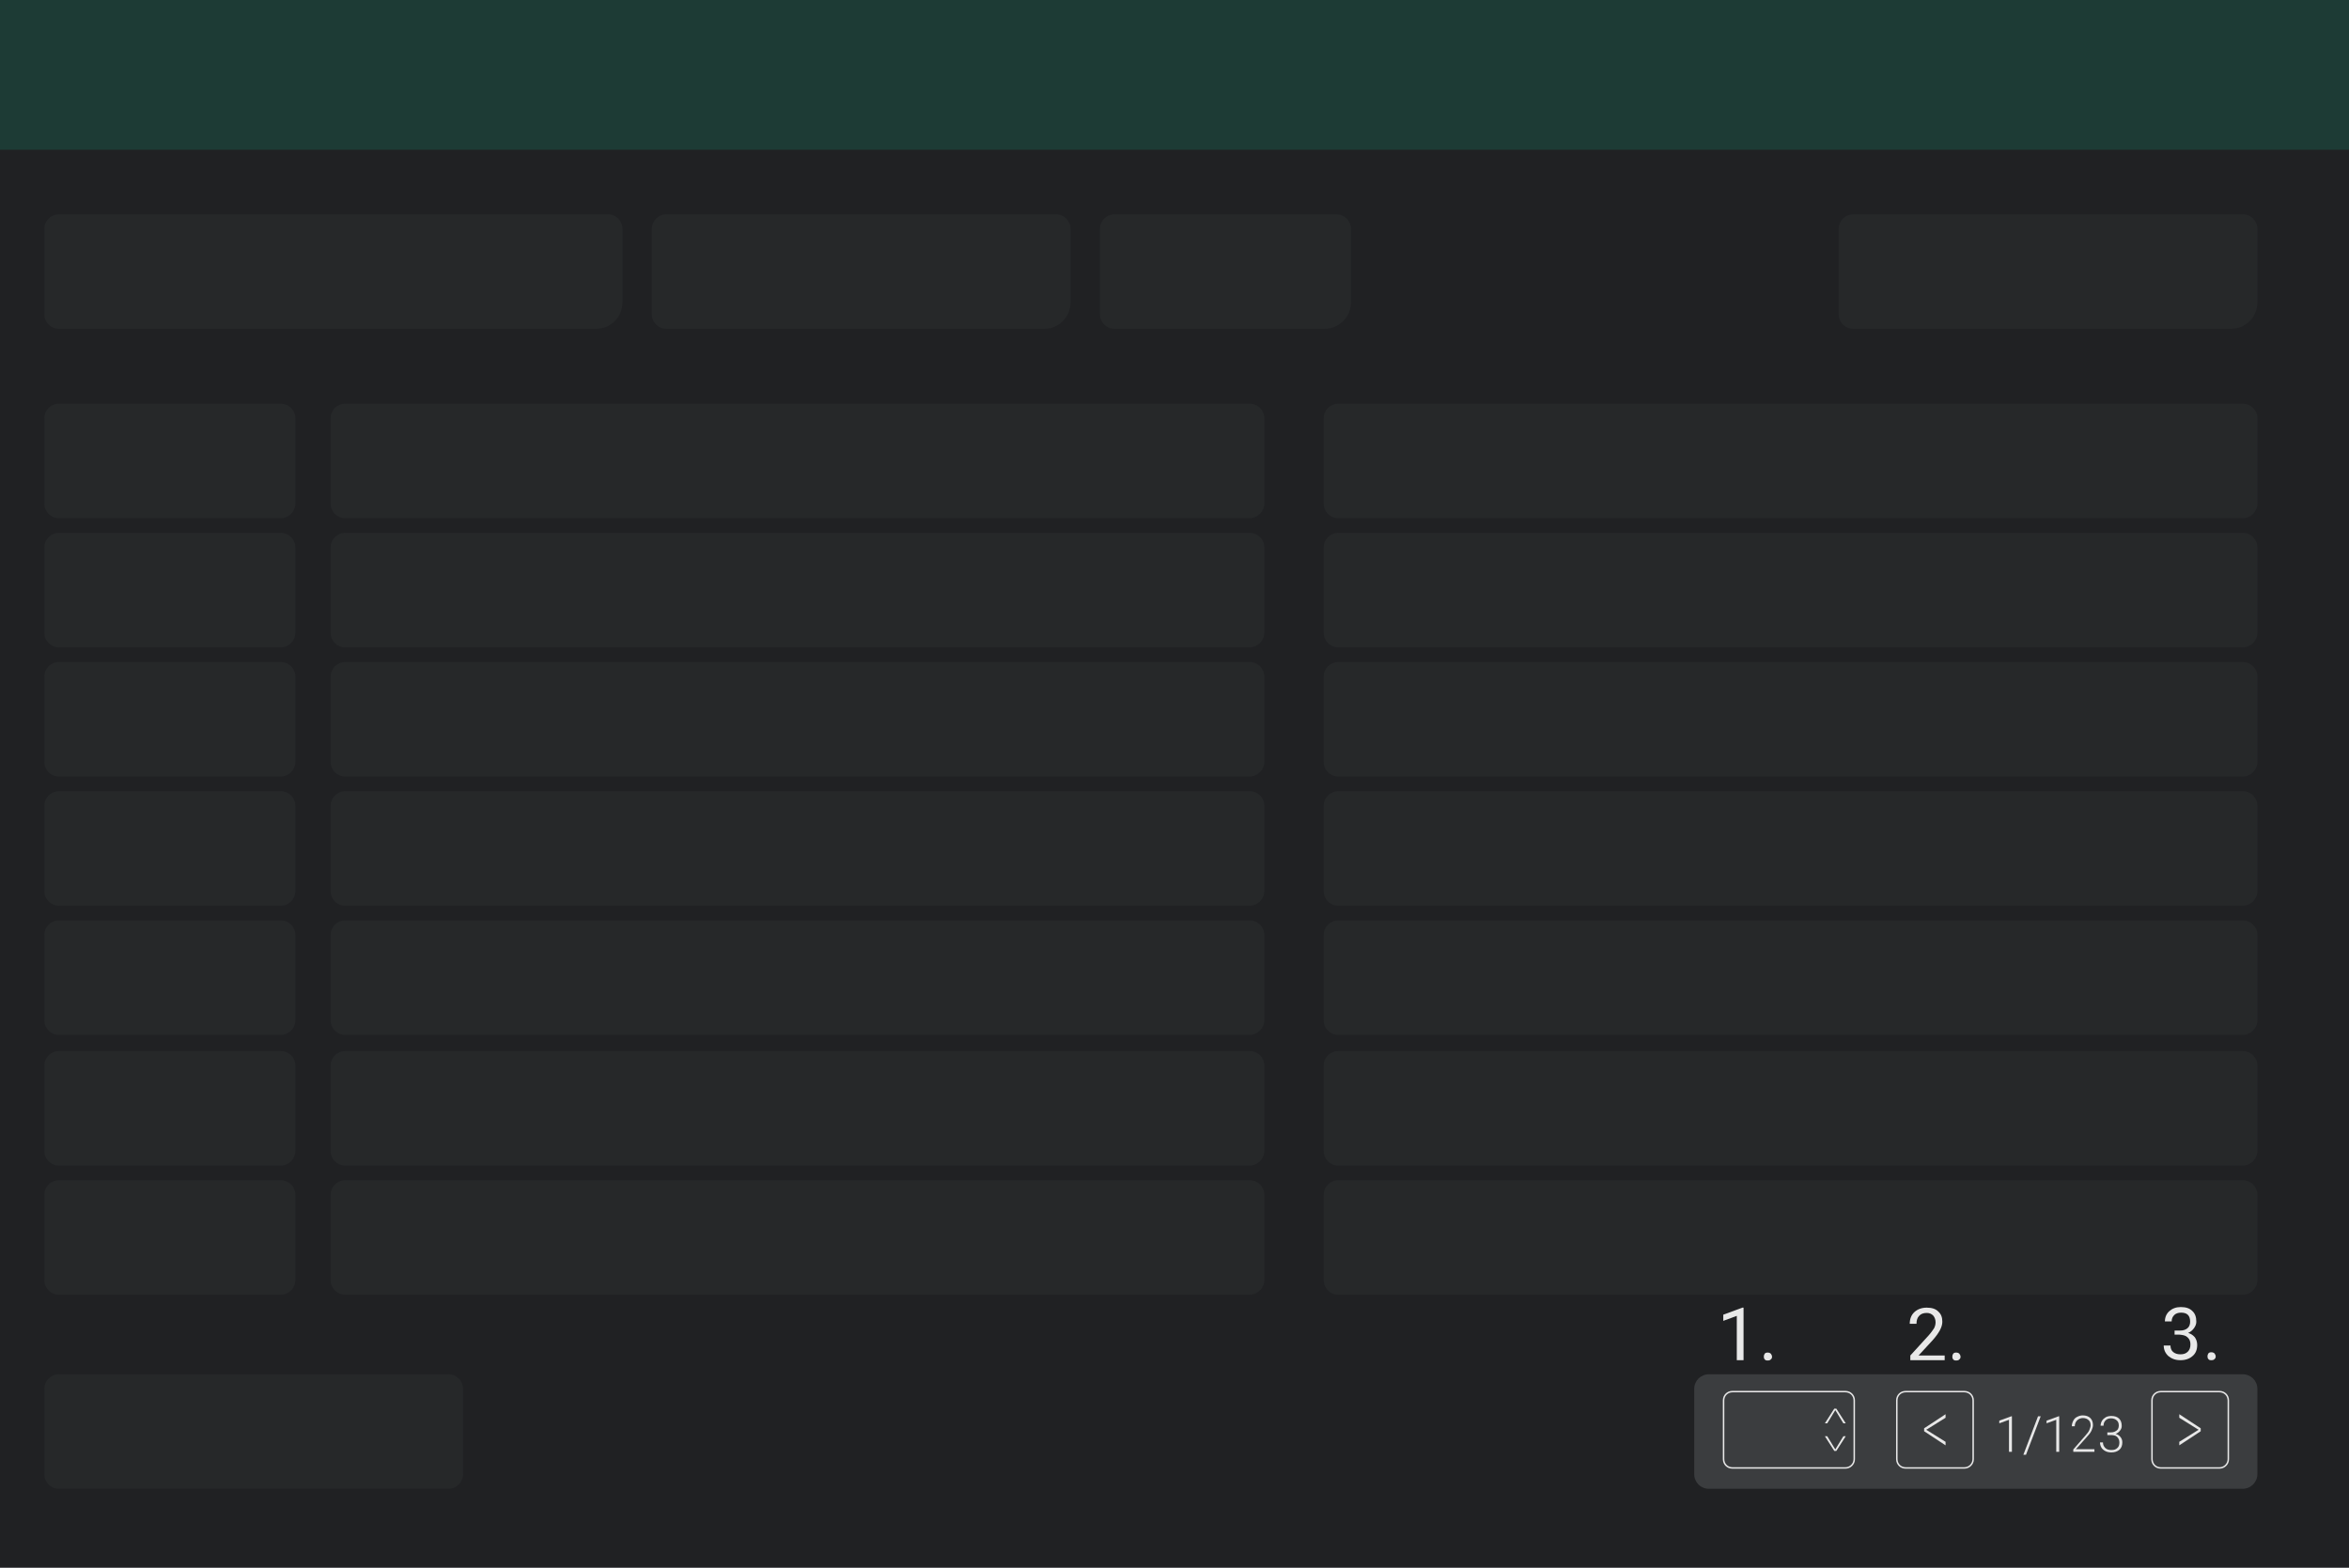 <?xml version="1.0" encoding="utf-8"?>
<!-- Generator: Adobe Illustrator 19.0.0, SVG Export Plug-In . SVG Version: 6.00 Build 0)  -->
<svg version="1.1" id="Calque_1" xmlns="http://www.w3.org/2000/svg" xmlns:xlink="http://www.w3.org/1999/xlink" x="0px" y="0px" viewBox="0 0 800 534" style="enable-background:new 0 0 800 534;" xml:space="preserve">
  <style type="text/css">
	.st0{fill:#202123;}
	.st1{opacity:0.25;fill:#178B6E;}
	.st2{opacity:0.25;fill:#3B3D3F;}
	.st3{fill:#3B3D3F;}
	.st4{fill:none;stroke:#E8E8E8;stroke-width:0.5;stroke-miterlimit:10;}
	.st5{fill:#E8E8E8;}
</style>
  <g id="XMLID_4_"></g>
  <path id="XMLID_1233_" class="st0" d="M800,0v534H0V0c20,0,6.3,0,14.6,0H800z" />
  <path id="XMLID_1232_" class="st1" d="M800,0v51H0V0c20.3,0,6.3,0,14.6,0h770C792.8,0,773.5,0,800,0z" />
  <path id="XMLID_1230_" class="st2" d="M203,112H20.1c-2.8,0-5-2.2-5-5V78c0-2.8,2.2-5,5-5H207c2.8,0,5,2.2,5,5v25
	C212,108,208,112,203,112z" />
  <path id="XMLID_1229_" class="st2" d="M95.6,176.5H20.1c-2.8,0-5-2.2-5-5v-29c0-2.8,2.2-5,5-5h75.5c2.8,0,5,2.2,5,5v29
	C100.6,174.2,98.4,176.5,95.6,176.5z" />
  <path id="XMLID_1228_" class="st2" d="M95.6,220.5H20.1c-2.8,0-5-2.2-5-5v-29c0-2.8,2.2-5,5-5h75.5c2.8,0,5,2.2,5,5v29
	C100.6,218.2,98.4,220.5,95.6,220.5z" />
  <path id="XMLID_1227_" class="st2" d="M451.1,112h-71.5c-2.8,0-5-2.2-5-5V78c0-2.8,2.2-5,5-5h75.5c2.8,0,5,2.2,5,5v25
	C460.1,108,456,112,451.1,112z" />
  <path id="XMLID_1226_" class="st2" d="M95.6,264.5H20.1c-2.8,0-5-2.2-5-5v-29c0-2.8,2.2-5,5-5h75.5c2.8,0,5,2.2,5,5v29
	C100.6,262.2,98.4,264.5,95.6,264.5z" />
  <path id="XMLID_1225_" class="st2" d="M95.6,352.5H20.1c-2.8,0-5-2.2-5-5v-29c0-2.8,2.2-5,5-5h75.5c2.8,0,5,2.2,5,5v29
	C100.6,350.2,98.4,352.5,95.6,352.5z" />
  <path id="XMLID_1224_" class="st2" d="M95.6,308.5H20.1c-2.8,0-5-2.2-5-5v-29c0-2.8,2.2-5,5-5h75.5c2.8,0,5,2.2,5,5v29
	C100.6,306.2,98.4,308.5,95.6,308.5z" />
  <path id="XMLID_1223_" class="st2" d="M425.6,176.5h-308c-2.8,0-5-2.2-5-5v-29c0-2.8,2.2-5,5-5h308c2.8,0,5,2.2,5,5v29
	C430.6,174.2,428.3,176.5,425.6,176.5z" />
  <path id="XMLID_1222_" class="st2" d="M425.6,220.5h-308c-2.8,0-5-2.2-5-5v-29c0-2.8,2.2-5,5-5h308c2.8,0,5,2.2,5,5v29
	C430.6,218.2,428.3,220.5,425.6,220.5z" />
  <path id="XMLID_1221_" class="st2" d="M425.6,264.5h-308c-2.8,0-5-2.2-5-5v-29c0-2.8,2.2-5,5-5h308c2.8,0,5,2.2,5,5v29
	C430.6,262.2,428.3,264.5,425.6,264.5z" />
  <path id="XMLID_1220_" class="st2" d="M425.6,352.5h-308c-2.8,0-5-2.2-5-5v-29c0-2.8,2.2-5,5-5h308c2.8,0,5,2.2,5,5v29
	C430.6,350.2,428.3,352.5,425.6,352.5z" />
  <path id="XMLID_1219_" class="st2" d="M425.6,308.5h-308c-2.8,0-5-2.2-5-5v-29c0-2.8,2.2-5,5-5h308c2.8,0,5,2.2,5,5v29
	C430.6,306.2,428.3,308.5,425.6,308.5z" />
  <path id="XMLID_1218_" class="st2" d="M763.8,176.5h-308c-2.8,0-5-2.2-5-5v-29c0-2.8,2.2-5,5-5h308c2.8,0,5,2.2,5,5v29
	C768.8,174.2,766.6,176.5,763.8,176.5z" />
  <path id="XMLID_1217_" class="st2" d="M763.8,220.5h-308c-2.8,0-5-2.2-5-5v-29c0-2.8,2.2-5,5-5h308c2.8,0,5,2.2,5,5v29
	C768.8,218.2,766.6,220.5,763.8,220.5z" />
  <path id="XMLID_1216_" class="st2" d="M763.8,264.5h-308c-2.8,0-5-2.2-5-5v-29c0-2.8,2.2-5,5-5h308c2.8,0,5,2.2,5,5v29
	C768.8,262.2,766.6,264.5,763.8,264.5z" />
  <path id="XMLID_1215_" class="st2" d="M763.8,352.5h-308c-2.8,0-5-2.2-5-5v-29c0-2.8,2.2-5,5-5h308c2.8,0,5,2.2,5,5v29
	C768.8,350.2,766.6,352.5,763.8,352.5z" />
  <path id="XMLID_1214_" class="st2" d="M763.8,308.5h-308c-2.8,0-5-2.2-5-5v-29c0-2.8,2.2-5,5-5h308c2.8,0,5,2.2,5,5v29
	C768.8,306.2,766.6,308.5,763.8,308.5z" />
  <path id="XMLID_1213_" class="st2" d="M95.6,441H20.1c-2.8,0-5-2.2-5-5v-29c0-2.8,2.2-5,5-5h75.5c2.8,0,5,2.2,5,5v29
	C100.6,438.7,98.4,441,95.6,441z" />
  <path id="XMLID_1212_" class="st2" d="M95.6,397H20.1c-2.8,0-5-2.2-5-5v-29c0-2.8,2.2-5,5-5h75.5c2.8,0,5,2.2,5,5v29
	C100.6,394.7,98.4,397,95.6,397z" />
  <path id="XMLID_1211_" class="st2" d="M425.6,441h-308c-2.8,0-5-2.2-5-5v-29c0-2.8,2.2-5,5-5h308c2.8,0,5,2.2,5,5v29
	C430.6,438.7,428.3,441,425.6,441z" />
  <path id="XMLID_1210_" class="st2" d="M425.6,397h-308c-2.8,0-5-2.2-5-5v-29c0-2.8,2.2-5,5-5h308c2.8,0,5,2.2,5,5v29
	C430.6,394.7,428.3,397,425.6,397z" />
  <path id="XMLID_1209_" class="st2" d="M763.8,441h-308c-2.8,0-5-2.2-5-5v-29c0-2.8,2.2-5,5-5h308c2.8,0,5,2.2,5,5v29
	C768.8,438.7,766.6,441,763.8,441z" />
  <path id="XMLID_1208_" class="st2" d="M763.8,397h-308c-2.8,0-5-2.2-5-5v-29c0-2.8,2.2-5,5-5h308c2.8,0,5,2.2,5,5v29
	C768.8,394.7,766.6,397,763.8,397z" />
  <path id="XMLID_1206_" class="st2" d="M355.6,112H227c-2.8,0-5-2.2-5-5V78c0-2.8,2.2-5,5-5h132.6c2.8,0,5,2.2,5,5v25
	C364.6,108,360.6,112,355.6,112z" />
  <path id="XMLID_1205_" class="st2" d="M759.8,112H631.2c-2.8,0-5-2.2-5-5V78c0-2.8,2.2-5,5-5h132.6c2.8,0,5,2.2,5,5v25
	C768.8,108,764.8,112,759.8,112z" />
  <path id="XMLID_1304_" class="st2" d="M-704.4,178.5h-75.5c-2.8,0-5-2.2-5-5v-29c0-2.8,2.2-5,5-5h75.5c2.8,0,5,2.2,5,5v29
	C-699.4,176.2-701.6,178.5-704.4,178.5z" />
  <path id="XMLID_1303_" class="st2" d="M-704.4,222.5h-75.5c-2.8,0-5-2.2-5-5v-29c0-2.8,2.2-5,5-5h75.5c2.8,0,5,2.2,5,5v29
	C-699.4,220.2-701.6,222.5-704.4,222.5z" />
  <path id="XMLID_1301_" class="st2" d="M-704.4,266.5h-75.5c-2.8,0-5-2.2-5-5v-29c0-2.8,2.2-5,5-5h75.5c2.8,0,5,2.2,5,5v29
	C-699.4,264.2-701.6,266.5-704.4,266.5z" />
  <path id="XMLID_1300_" class="st2" d="M-704.4,354.5h-75.5c-2.8,0-5-2.2-5-5v-29c0-2.8,2.2-5,5-5h75.5c2.8,0,5,2.2,5,5v29
	C-699.4,352.2-701.6,354.5-704.4,354.5z" />
  <path id="XMLID_1299_" class="st2" d="M-704.4,310.5h-75.5c-2.8,0-5-2.2-5-5v-29c0-2.8,2.2-5,5-5h75.5c2.8,0,5,2.2,5,5v29
	C-699.4,308.2-701.6,310.5-704.4,310.5z" />
  <path id="XMLID_1288_" class="st2" d="M-704.4,443h-75.5c-2.8,0-5-2.2-5-5v-29c0-2.8,2.2-5,5-5h75.5c2.8,0,5,2.2,5,5v29
	C-699.4,440.7-701.6,443-704.4,443z" />
  <path id="XMLID_1287_" class="st2" d="M-704.4,399h-75.5c-2.8,0-5-2.2-5-5v-29c0-2.8,2.2-5,5-5h75.5c2.8,0,5,2.2,5,5v29
	C-699.4,396.7-701.6,399-704.4,399z" />
  <path id="XMLID_1282_" class="st2" d="M152.7,507.1H20.1c-2.8,0-5-2.2-5-5v-29c0-2.8,2.2-5,5-5h132.6c2.8,0,5,2.2,5,5v29
	C157.7,504.8,155.5,507.1,152.7,507.1z" />
  <g id="XMLID_1_">
    <path id="XMLID_1306_" class="st3" d="M763.8,507.1H582c-2.8,0-5-2.2-5-5v-29c0-2.8,2.2-5,5-5h181.8c2.8,0,5,2.2,5,5v29
		C768.8,504.8,766.6,507.1,763.8,507.1z" />
    <g id="XMLID_1249_">
      <path id="XMLID_1279_" class="st4" d="M628.5,500H590c-1.7,0-3-1.3-3-3v-20c0-1.7,1.3-3,3-3h38.5c1.7,0,3,1.3,3,3v20
			C631.5,498.7,630.1,500,628.5,500z" />
      <g id="XMLID_1250_">
        <g id="XMLID_1268_">
          <path id="XMLID_1277_" class="st5" d="M685.2,494.5h-1v-10.9l-3.3,1.2v-0.9l4.1-1.5h0.2V494.5z" />
          <path id="XMLID_1275_" class="st5" d="M690,495.5h-0.9l5-13.1h0.9L690,495.5z" />
          <path id="XMLID_1273_" class="st5" d="M701.3,494.5h-1v-10.9l-3.3,1.2v-0.9l4.1-1.5h0.2V494.5z" />
          <path id="XMLID_1271_" class="st5" d="M713.7,494.5h-7.6v-0.8l4.1-4.7c0.7-0.8,1.2-1.4,1.4-2s0.4-1,0.4-1.5
					c0-0.8-0.2-1.4-0.7-1.8c-0.4-0.4-1.1-0.7-1.9-0.7c-0.8,0-1.5,0.3-2,0.8c-0.5,0.5-0.8,1.2-0.8,2h-1c0-0.7,0.2-1.3,0.5-1.9
					c0.3-0.6,0.7-1,1.3-1.3c0.6-0.3,1.2-0.5,1.9-0.5c1.1,0,2,0.3,2.6,0.9c0.6,0.6,0.9,1.4,0.9,2.4c0,0.6-0.2,1.2-0.5,1.9
					s-1,1.5-1.9,2.5l-3.4,3.8h6.3V494.5z" />
          <path id="XMLID_1269_" class="st5" d="M717.8,487.9h1c0.6,0,1.1-0.1,1.5-0.3s0.8-0.5,1-0.8c0.2-0.4,0.3-0.8,0.3-1.2
					c0-0.8-0.2-1.4-0.7-1.8c-0.4-0.4-1.1-0.7-1.9-0.7c-0.8,0-1.4,0.2-1.9,0.7c-0.5,0.5-0.7,1.1-0.7,1.8h-1c0-0.6,0.2-1.2,0.5-1.7
					c0.3-0.5,0.8-0.9,1.3-1.2c0.6-0.3,1.2-0.4,1.9-0.4c1.1,0,2,0.3,2.6,0.9s0.9,1.4,0.9,2.5c0,0.6-0.2,1.1-0.6,1.6
					c-0.4,0.5-0.9,0.9-1.5,1.1c0.8,0.2,1.3,0.6,1.7,1.1c0.4,0.5,0.6,1.1,0.6,1.8c0,1-0.3,1.9-1,2.5c-0.7,0.6-1.6,0.9-2.7,0.9
					c-0.7,0-1.4-0.1-2-0.4c-0.6-0.3-1.1-0.7-1.4-1.2c-0.3-0.5-0.5-1.1-0.5-1.8h1c0,0.8,0.3,1.4,0.8,1.9s1.2,0.7,2.1,0.7
					c0.9,0,1.5-0.2,2-0.7c0.5-0.4,0.7-1.1,0.7-1.9c0-0.8-0.3-1.4-0.8-1.9s-1.3-0.6-2.3-0.6h-1V487.9z" />
        </g>
        <g id="XMLID_1261_">
          <g id="XMLID_1265_">
            <path id="XMLID_1266_" class="st5" d="M625,493.6l0,0.1l0.1-0.1l2.7-4.4h0.8l-3.2,5h-0.7l-3.2-5h0.8L625,493.6z" />
          </g>
          <g id="XMLID_1262_">
            <path id="XMLID_1263_" class="st5" d="M622.3,484.8h-0.8l3.2-5h0.7l3.2,5h-0.8l-2.7-4.4l-0.1-0.1l0,0.1L622.3,484.8z" />
          </g>
        </g>
        <g id="XMLID_1256_">
          <path id="XMLID_1260_" class="st4" d="M669,500h-20c-1.7,0-3-1.3-3-3v-20c0-1.7,1.3-3,3-3h20c1.7,0,3,1.3,3,3v20
					C672,498.7,670.6,500,669,500z" />
          <g id="XMLID_1257_">
            <path id="XMLID_1258_" class="st5" d="M662.6,491.1v1.2l-7.3-4.8v-1l7.3-4.8v1.2l-6.4,4l-0.2,0.1l0.2,0.1L662.6,491.1z" />
          </g>
        </g>
        <g id="XMLID_1251_">
          <path id="XMLID_1255_" class="st4" d="M755.9,500h-20c-1.7,0-3-1.3-3-3v-20c0-1.7,1.3-3,3-3h20c1.7,0,3,1.3,3,3v20
					C758.9,498.7,757.5,500,755.9,500z" />
          <g id="XMLID_1252_">
            <path id="XMLID_1253_" class="st5" d="M748.6,487.1l0.2-0.1l-0.2-0.1l-6.4-4v-1.2l7.3,4.8v1l-7.3,4.8v-1.2L748.6,487.1z" />
          </g>
        </g>
      </g>
    </g>
  </g>
  <g id="XMLID_1244_">
    <path id="XMLID_1247_" class="st5" d="M593.8,463.3h-2.3v-15.1l-4.6,1.7v-2.1l6.5-2.4h0.4V463.3z" />
    <path id="XMLID_1245_" class="st5" d="M600.7,462.1c0-0.4,0.1-0.7,0.3-1c0.2-0.3,0.6-0.4,1-0.4s0.8,0.1,1.1,0.4
		c0.2,0.3,0.4,0.6,0.4,1c0,0.4-0.1,0.7-0.4,0.9c-0.2,0.3-0.6,0.4-1.1,0.4s-0.8-0.1-1-0.4C600.8,462.8,600.7,462.5,600.7,462.1z" />
  </g>
  <g id="XMLID_1239_">
    <path id="XMLID_1242_" class="st5" d="M662.2,463.3h-11.6v-1.6l6.2-6.8c0.9-1,1.5-1.9,1.9-2.5c0.3-0.6,0.5-1.3,0.5-2
		c0-0.9-0.3-1.7-0.8-2.3c-0.6-0.6-1.3-0.9-2.2-0.9c-1.1,0-2,0.3-2.6,1c-0.6,0.6-0.9,1.5-0.9,2.7h-2.3c0-1.6,0.5-3,1.6-4
		c1.1-1,2.5-1.5,4.2-1.5c1.7,0,3,0.4,3.9,1.3c1,0.9,1.4,2,1.4,3.5c0,1.8-1.1,3.8-3.3,6.3l-4.8,5.2h8.9V463.3z" />
    <path id="XMLID_1240_" class="st5" d="M664.9,462.1c0-0.4,0.1-0.7,0.3-1c0.2-0.3,0.6-0.4,1-0.4s0.8,0.1,1.1,0.4
		c0.2,0.3,0.4,0.6,0.4,1c0,0.4-0.1,0.7-0.4,0.9c-0.2,0.3-0.6,0.4-1.1,0.4s-0.8-0.1-1-0.4C665,462.8,664.9,462.5,664.9,462.1z" />
  </g>
  <g id="XMLID_1234_">
    <path id="XMLID_1237_" class="st5" d="M740.8,453.2h1.7c1.1,0,1.9-0.3,2.5-0.8c0.6-0.5,0.9-1.3,0.9-2.2c0-2.1-1-3.1-3.1-3.1
		c-1,0-1.8,0.3-2.3,0.8c-0.6,0.6-0.9,1.3-0.9,2.2h-2.3c0-1.4,0.5-2.6,1.5-3.5c1-0.9,2.3-1.4,3.9-1.4c1.7,0,3,0.4,3.9,1.3
		c1,0.9,1.4,2.1,1.4,3.7c0,0.8-0.3,1.5-0.8,2.2c-0.5,0.7-1.2,1.3-2,1.6c1,0.3,1.7,0.8,2.3,1.5c0.5,0.7,0.8,1.6,0.8,2.6
		c0,1.6-0.5,2.9-1.6,3.8c-1,0.9-2.4,1.4-4.1,1.4s-3-0.5-4.1-1.4c-1-0.9-1.6-2.1-1.6-3.6h2.3c0,0.9,0.3,1.7,0.9,2.2s1.4,0.8,2.5,0.8
		c1.1,0,1.9-0.3,2.5-0.9c0.6-0.6,0.9-1.4,0.9-2.5c0-1-0.3-1.8-1-2.4c-0.6-0.6-1.5-0.8-2.7-0.9h-1.7V453.2z" />
    <path id="XMLID_1235_" class="st5" d="M751.8,462c0-0.4,0.1-0.7,0.3-1c0.2-0.3,0.6-0.4,1-0.4s0.8,0.1,1.1,0.4
		c0.2,0.3,0.4,0.6,0.4,1c0,0.4-0.1,0.7-0.4,0.9c-0.2,0.3-0.6,0.4-1.1,0.4s-0.8-0.1-1-0.4C751.9,462.7,751.8,462.4,751.8,462z" />
  </g>
</svg>